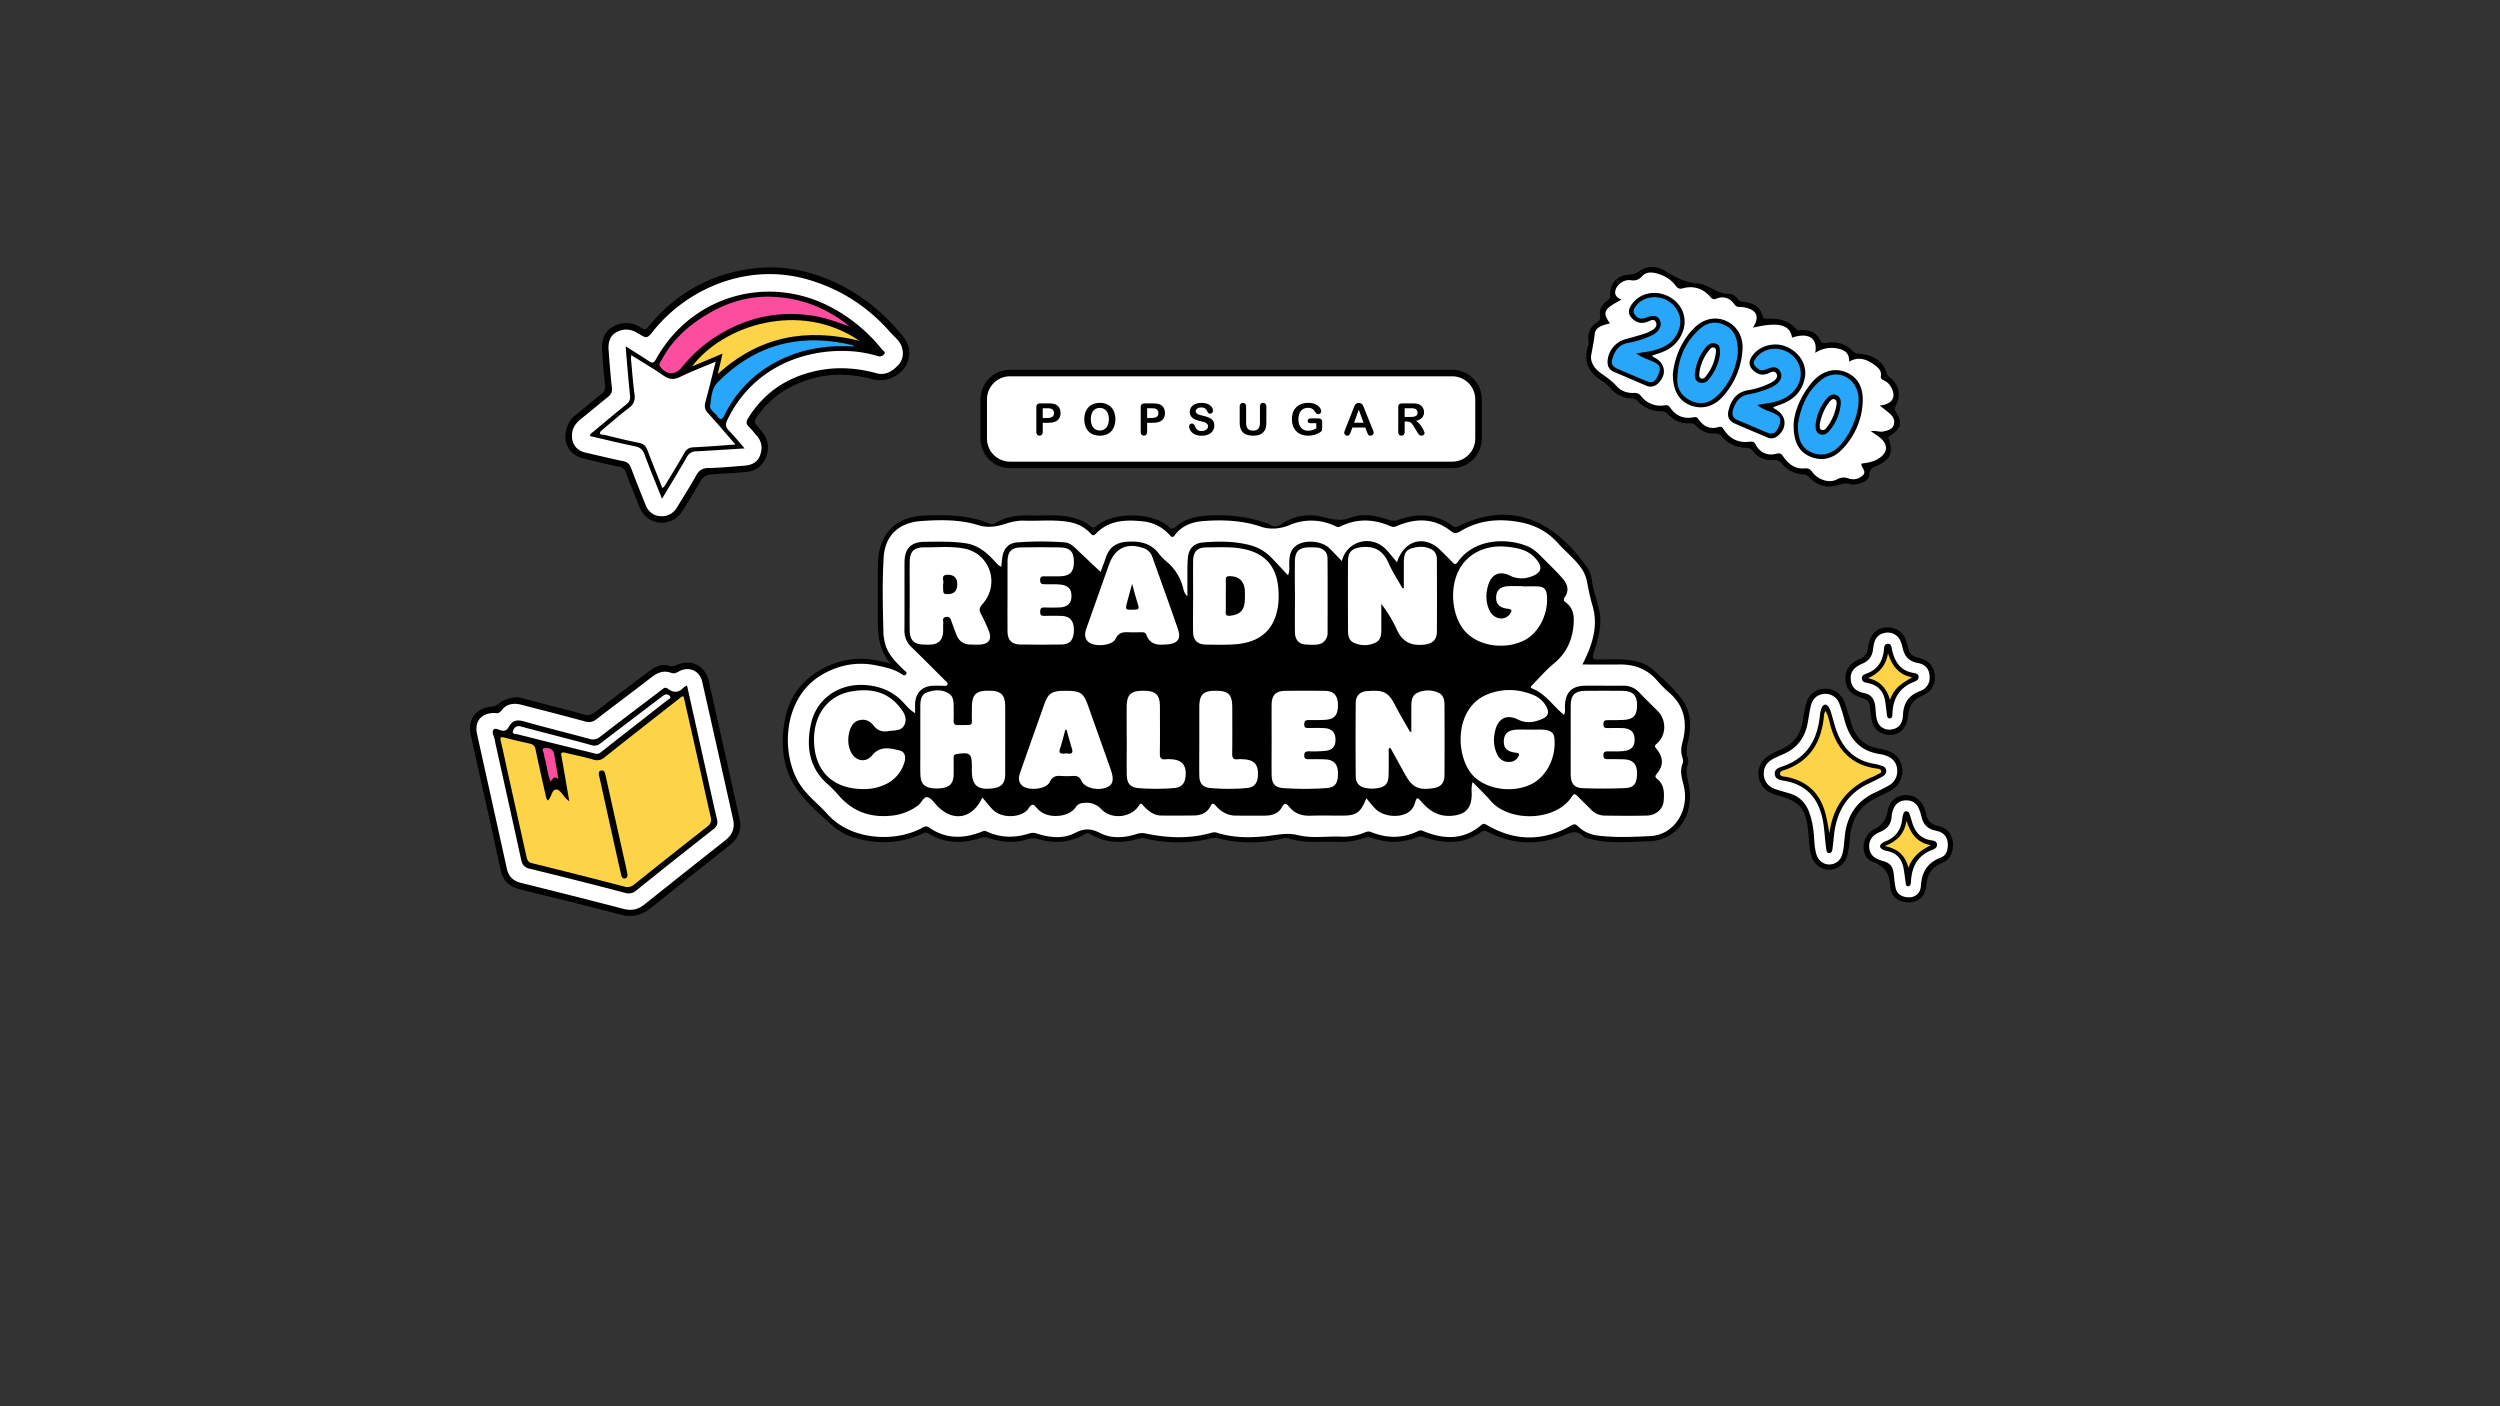 <svg id="Layer_1" data-name="Layer 1" xmlns="http://www.w3.org/2000/svg" viewBox="0 0 1920 1080"><rect x="0" y="0" width="1920" height="1080" fill="#333333" stroke="none"/><defs><style>.cls-1{fill:#fff;}.cls-2{fill:#fd4d9e;}.cls-3{fill:#fdd448;}.cls-4{fill:#28a6fa;}</style></defs><title>Artboard 1</title><path d="M1296.3,586.8a7.82,7.82,0,0,0-.18-4.84c-1.37-4.27-.68-8.26.32-12.53,2.84-12,2.29-23.74-5.75-33.8-6.17-7.73-13.55-14.4-20.84-21.09a29.22,29.22,0,0,0-13.09-6.54c-9.64-2.41-19.37-1.48-29.06-1.49-4.34,0-5.16-.54-3.74-5.09,3.23-10.34,6.64-20.89,4.37-32-1.7-8.29-4.92-16.22-5.94-24.71a19.56,19.56,0,0,0-3.43-8.67c-7.74-11.24-17-21.47-28.06-29-22-15-45.64-14.94-69.43-3.61-2.08,1-3.57,2.19-6.09.33-13-9.6-27.2-9.64-41.79-4.44a9.27,9.27,0,0,1-6.58.08c-9.83-3.27-19.91-5.6-30-1.71-7.26,2.8-13.9,1.18-20.88-.61a39.19,39.19,0,0,0-31.72,5.24c-3.42,2.18-5.87,2.82-9.13.55a13.53,13.53,0,0,0-3.22-1.24c-14-5-28.55-6.46-43.33-5.74-9.36.46-18.38,2.18-25.7,8.63-1.93,1.7-3.34,2.18-5.36.19-11.6-11.46-43.24-11.89-55.52-.7-1.81,1.65-3.23,1.43-5-.13-3.94-3.41-8.68-5-13.73-6.38-10.77-2.86-21.67-1.21-32.5-1.6-9.5-.34-18.74.87-27,6.16a3.27,3.27,0,0,1-3.27.31c-15.94-6.66-32.74-7.13-49.61-6.46-12.88.51-24.41,4.18-31.48,16.16-4.15,7-5.25,14.87-5.34,22.83-.14,13.36,0,26.72-.06,40.09-.08,12,.58,23.77,9.61,34.5-4-.91-6.53-1.54-9.1-2.08-17.71-3.67-34.07-.25-49,9.84-14.31,9.7-21.59,23.93-23.72,40.59-2.21,17.24-.12,34,10.39,48.62,7.36,10.23,16.87,18.52,26.13,26.93a44.65,44.65,0,0,0,17.07,9.75c18.22,5.51,36.06,5,53.45-3.15,1.25-.59,2.28-.93,3.65-.08,12.82,8,26.4,8.24,40.35,3.62a9.18,9.18,0,0,1,6.14,0c9.91,3.25,20,4.39,30.06.89a13.78,13.78,0,0,1,8.68.12c12.46,3.6,24.42,2.49,35.71-4.14a2.64,2.64,0,0,1,3.14-.13c11.9,7.26,24.54,7.72,37.59,3.86a10,10,0,0,1,5.31-.12,108.74,108.74,0,0,0,49.88,0,12.1,12.1,0,0,1,5.83-.17,104.07,104.07,0,0,0,49.86.11,7.5,7.5,0,0,1,3.87-.27c12.69,4.38,25.82,2.36,38.77,2.9a55.83,55.83,0,0,0,19.93-3,9.57,9.57,0,0,1,6.63.07c11.51,4.18,23,3.65,34.28-.79a6.19,6.19,0,0,1,4.67,0c15.51,5.17,30.67,6,44.72-4.24,1.71-1.25,2.89-.61,4.45.2,19.33,10.06,39.28,10.62,59.18,2.41,5.58-2.31,9.62-3.57,14.24,1.05,1.26,1.26,3.58,1.57,5.48,2.07,14.94,3.9,30.17,2.11,45.27,1.71a32.19,32.19,0,0,0,15.51-4.53c13.58-8.1,17.61-23.86,14.87-38.41C1296,597.73,1294.07,592.46,1296.3,586.8Z"/><path class="cls-1" d="M1280.83,637.75a26.27,26.27,0,0,1-13.52,4.36c-13.31.65-26.66,1.28-40-.37a26.64,26.64,0,0,1-15.8-7.45c-1.63-1.6-2.79-1.43-4.67-.36q-32.62,18.63-65.08-.42c-1.67-1-2.55-1.22-4.19.18-13.7,11.68-28.8,11-44.4,4.61a4.28,4.28,0,0,0-4-.08c-11.8,5.79-23.81,5.74-35.88.91a5.61,5.61,0,0,0-4.64,0,43.5,43.5,0,0,1-18.32,3.42c-11.18-.52-22.53,1.54-33.51-1.17-6.45-1.6-12.3-.85-18.68.06-14.36,2-28.88,2.64-43.07-1.75a6.61,6.61,0,0,0-4.19-.24c-16.66,4.85-33.49,4.27-50.29.81a13,13,0,0,0-7.17.1c-9.55,3.18-19.68,3.94-28.48-.57-7.26-3.72-12.26-3.71-19.52,0-9,4.65-19.27,3.55-29,.41a8.66,8.66,0,0,0-5.71-.18c-11.23,3.63-22.36,3.58-33.19-1.56-1.43-.67-2.37-.16-3.65.34-13.8,5.41-27.29,5.71-40-3.07-1.92-1.34-3.23-1.31-5.27-.17-20.79,11.62-55,10-73.06-10.25-7.11-8-15.95-14.39-21.67-23.63-14.47-23.38-12.79-66.36,18-83.86,12.69-7.2,26.52-9.81,41-6.82,6.77,1.39,13.59,2.75,19.54,6.64,1,.68,2.36,1.75,3.46.19s-.66-2.31-1.46-3.08c-7.06-6.78-14-13.58-15.38-24-.14-1.14-.49-2.27-.52-3.41-.49-19.79-1.07-39.61.17-59.35,1-16.65,11.56-26.7,29.09-27.85,14.77-1,29.68-1.25,44.14,3.35,5.85,1.86,13,1.12,18.92-.8,5-1.62,10.13-3,15.5-2.83,11,.39,22.09-.85,33.09.77,7.06,1,13.29,3.76,18.2,9.1,1.23,1.35,2.15,2.09,3.9.26,9.93-10.4,22.65-11,35.75-9.62a31.44,31.44,0,0,1,21.13,10.63c1.22,1.39,2.27,2.21,3.81.08,5.47-7.61,13.72-10.32,22.38-10.94,14.85-1.07,29.68-.48,44,4.41,6.88,2.35,14.88,1.58,21.53-1.2a42.53,42.53,0,0,1,34.57.33c1.56.67,2.7,1.66,4.88.58,12.63-6.24,25.49-5.65,38.22-.21a5.11,5.11,0,0,0,4.82,0c14.41-6.16,28.51-6.47,41.46,3.67,2.78,2.18,4.5,2.11,7.54.27,14.22-8.62,29.65-9.95,45.77-6.93,11.61,2.17,21.34,7.33,29.22,16.19,5.69,6.4,12.58,11.68,17.55,18.75a26,26,0,0,1,4.45,9.81c1.32,6.46,2.51,12.89,4.43,19.31,4.69,15.72-.19,30.48-7.74,45.21,9.57,0,18.78.13,28,0,11.69-.22,21.66,3.27,29.43,12.39a92.45,92.45,0,0,0,9.44,9.44c11.86,10.39,13.84,23.42,10,37.81-1,3.81-1.43,7.3-.29,11,.53,1.73,1.12,3.64.41,5.36-2.46,6-.45,11.57.87,17.3C1296.32,617.2,1291.34,630.63,1280.83,637.75Z"/><path d="M1272.36,571.17c7.4-6.32,7.72-18,.85-25-4.75-4.81-9.65-9.48-14.3-14.38a16,16,0,0,0-12.35-5.17c-9.74.07-19.47-.07-29.2,0-10.1.1-15.06,5.09-15.5,15.23-.1,2.3.56,4.76-.77,7.17-8.42-6.87-14.15-16.35-24.49-20.3-1.8-.69-.53-1.91.23-2.68,5.44-5.52,10.51-11.5,16.47-16.39,9.91-8.11,14.47-18.39,15.27-30.88.41-6.29-.43-11.79-5.77-15.9-1.22-.93-2.65-2-1.17-4.09,3.91-5.41,2.08-10.44-1.78-14.8-4.36-4.93-9.12-9.53-13.78-14.19-3.83-3.84-7.49-7.9-12.66-10.13-15.29-6.59-40.87-6.48-53.76,11.83-1.47,2.09-2.48,2.12-4.14.35-3-3.11-6-6.09-9.07-9.12-11.94-12-27.78-8.47-33.56,9.07-3.67-4.21-6.44-8.18-10-11.31a19.76,19.76,0,0,0-32.32,10.41c-3.71-3.81-6.72-7.05-9.9-10.12-5-4.8-15.86-6.26-22.8-3.09s-7.74,9.21-7.75,15.77c0,2.37.52,4.84-.89,8.41-4.45-4.75-8.34-8.94-12.28-13.08a36,36,0,0,0-17.71-10.31c-11.68-2.9-23.56-2.87-35.4-1.85-7,.59-11,4.86-11.56,12-.52,6.4-.29,12.86-.36,19.29,0,3.05,0,6.1,0,10.05-2.41-2.31-2.77-4.5-3.29-6.42a38.42,38.42,0,0,0-12.6-20.2,36.27,36.27,0,0,1-5.92-6c-6.29-8.4-14.87-9.93-24.65-9.27-8.28.55-13.55,4.32-16.16,12.12-1.32,3.95-2.87,7.82-4.06,11.05-6.56-6.2-12.93-12.16-19.23-18.2-2.44-2.34-5.09-4.3-8.56-4.52a241,241,0,0,0-36.55.08c-6.35.57-10,4.66-11,10.94-.42,2.49-.6,5-.92,7.76-2.7-1.18-4-3.14-5.55-4.79-6-6.58-12.67-11.94-21.91-13.3-10.35-1.53-20.74-1.19-31.12-1.12-10.77.08-15.68,5.11-15.72,15.88-.07,17.32.06,34.64-.06,52a17.1,17.1,0,0,0,5.55,13.18c8.78,8.47,17.35,17.16,26,25.79.78.77,2,1.47,1.47,2.84s-2,.89-3,.9c-2.8,0-5.61-.17-8.41,0-8,.38-13.07,5.53-13.41,13.59-.09,2.21,0,4.43,0,7.48-4.2-2.57-6.56-5.55-9.06-8.26-7.94-8.61-17.79-12.59-29.34-13.39-20-1.37-37.39,10.39-41.6,29.87-3.68,17-1.65,33.23,12.37,45.87a93.74,93.74,0,0,1,8.72,8.77c10.57,12.42,23.95,17.4,40.07,15.89a40.48,40.48,0,0,0,21-7.86c2.72-2,4.39-7,7.35-6.38s5.35,4.55,7.91,7.12c11.91,11.93,26.59,9.55,34.19-6.87,3.15,3.61,5.68,7.12,8.81,10,7,6.34,22.08,5.53,26.79-1.8,2.7-4.21,4.05-2.72,6.21-.19a23.13,23.13,0,0,0,2.13,2.07c7.12,6.32,22.42,5.15,27.67-2.47,1.86-2.71,3.8-3.35,6.83-3.53a15.26,15.26,0,0,1,13.07,5c7.78,8.09,22.92,6.39,28.7-2.86,1.75-2.8,2.6-.89,3.57.16,3.79,4.12,8,7.45,13.93,7.46,8.41,0,16.83.09,25.24-.08,5.25-.12,9.75-2.12,12.21-7,1.35-2.69,2.33-2.56,4.12-.49,4.06,4.68,9.09,7.59,15.46,7.62,7.59,0,15.18.11,22.77,0,5.2-.08,10-1.68,12.59-6.47,2-3.78,3.47-2.85,5.5-.38,4.17,5.1,9.57,7.11,16.14,6.91,8.24-.25,16.49-.06,24.74-.07,10.8,0,14-2.14,18.46-13.33,2.63,3.07,4.69,5.83,7.11,8.24,5.73,5.7,17.39,7,24.4,3a12.07,12.07,0,0,0,5.67-7.19c1.56-5,1.8-5.18,5.46-1,6,6.76,12.66,11,22.27,10.46,10.8-.64,15.85-5.36,16-16.37,0-2.82-.47-5.73.71-9.59,5,5.19,9.61,9.47,13.64,14.23,14.27,16.84,50.42,16.13,62.58-3.13,1.66-2.62,2.83-1.83,4.48-.13,3.33,3.43,6.83,6.69,10.16,10.13a14.65,14.65,0,0,0,10.58,4.67c10.72.14,21.45.24,32.16,0,7.2-.19,12.56-4.92,13.11-11.15s.56-12.63-5.13-17.16c-1.66-1.32-1.42-2.39,0-4,5.19-6.24,5-12.39-.43-19C1270.61,573.32,1270.66,572.63,1272.36,571.17Z"/><path class="cls-1" d="M653.48,577.45c3.36,7,11.23,8.75,16.13,2.83,6.31-7.65,13.72-5.73,21.23-3.93,4.07,1,5.27,4.76,3.54,9.81a27,27,0,0,1-16.16,17A37.11,37.11,0,0,1,663,606c-21.9,0-35.59-12.13-37.58-32.68-2.12-21.91,8.88-38.83,28.29-42.28,13.78-2.46,26.78-.41,36.46,11.08,3.39,4,6.95,8.64,4.57,14.28-2.27,5.36-8,4.31-12.55,5.1s-8.31-.43-11.31-4.31c-2.67-3.47-6.42-5.17-10.91-4.08s-6.58,4.71-7.64,8.88C651,567.24,651.08,572.48,653.48,577.45Z"/><path class="cls-1" d="M726.61,473.79c-3.44.51-2,3.22-2.19,5.07-.24,2.45.08,5-.2,7.41-.64,5.65-3.77,8.47-9.46,8.78-1.64.09-3.29.05-4.94,0-7.82-.08-11.07-3.24-11.17-11.17-.11-8.73,0-17.47,0-26.21,0-8.58-.07-17.15,0-25.72s3.13-11.66,11.72-11.6c10,.07,20.15-1,30.09.94,19.95,3.85,27.74,27.43,14,42.76-2.49,2.78-2.61,4.64-1,7.63a117.55,117.55,0,0,1,6,13c2.45,6.3,0,9.93-6.72,10.34-2.47.15-4.95.06-7.42,0-5-.07-8.53-2.37-10.49-6.89-1.44-3.32-2.54-6.78-3.84-10.16C730.23,475.93,729.92,473.29,726.61,473.79Z"/><path class="cls-1" d="M772,594.57c-.07,7.15-2.9,10.16-10,10.95-11.44,1.26-15.58-2.39-15.62-13.8v-3c0-10.17-1.29-11.14-11.62-9.61-2.46.36-2.36,1.76-2.36,3.43,0,4.13.07,8.25,0,12.37-.16,6.6-2.91,9.66-9.39,10.44a29.28,29.28,0,0,1-5.92.11c-7.23-.65-10-3.47-10.22-10.69-.18-5.11-.06-10.22-.06-15.34,0-12.2,0-24.4,0-36.6,0-4.58.34-9.43,5.4-11.18,5.52-1.92,11.39-2.33,16.66,1.08,2.88,1.86,3.44,5.11,3.51,8.32.08,4.12.14,8.25,0,12.37-.09,2.55.82,3.49,3.41,3.44,13.09-.24,10.27,1.5,10.61-9.67,0-1.32,0-2.64,0-4,.13-9.92,3.18-12.85,13.24-12.73,9.36.1,12.34,3.12,12.37,12.58,0,8.41,0,16.82,0,25.23C772,577.09,772,585.83,772,594.57Z"/><path class="cls-1" d="M773.78,485.37c-.14-9.23,0-18.46,0-27.68h0c0-8.9-.06-17.8,0-26.7.06-7.22,3-10.47,10.06-10.59,10.05-.17,20.1-.2,30.15,0,7.92.13,10.84,3.41,10.78,11.42-.06,7.54-3.23,10.68-10.94,10.79-3.62.05-7.25,0-10.87,0-2.16,0-4.22-.39-4.15,3.08s2.35,2.92,4.37,3c3.63.1,7.27-.11,10.87.2,6.23.54,8.93,3.44,8.86,9s-3.08,8.39-9.22,8.65c-3.95.16-7.91.14-11.86,0-2.49-.06-2.94,1.16-3,3.34-.07,2.4.79,3.18,3.12,3.12,4.45-.12,8.9-.15,13.35,0,6.43.25,9.4,3.71,9.45,10.68,0,7.5-2.79,11.18-9.33,11.3-10.71.19-21.42.16-32.13,0C777.16,494.94,773.87,491.53,773.78,485.37Z"/><path class="cls-1" d="M850.56,604.44c-6.58,3.18-17.41,1-19.91-4.59-1.53-3.44-3.53-4.12-6.76-3.91a66.09,66.09,0,0,1-8.9,0c-4-.3-6.77.35-8.84,4.72-2.7,5.69-16.92,6.94-21.4,2.42-3-3-2.4-6.61-1.14-10.18q7.65-21.69,15.33-43.36c.77-2.17,1.55-4.34,2.3-6.52,3.81-11,5.87-12.47,17.58-12.47,11.14,0,13.34,1.57,17,11.93,5.71,16.15,11.5,32.29,17.19,48.45C855.66,598.46,854.89,602.35,850.56,604.44Z"/><path class="cls-1" d="M856.68,490.73c-2.6,5.45-16.79,6.32-21.07,2-3.19-3.19-2.38-6.94-1.07-10.64q8-22.59,16-45.18c.38-1.09.8-2.16,1.19-3.25,4.51-12.77,13.79-17.15,26.67-12.62a10.55,10.55,0,0,1,6.65,6.83c6.57,18.47,13.29,36.89,19.64,55.43,2.78,8.12-.82,11.75-11.47,11.74-5.56.46-10.56-1.12-12.83-7.55-.62-1.75-2.1-1.89-3.64-1.9-3.13,0-6.27.1-9.4,0C862.87,485.4,859.21,485.42,856.68,490.73Z"/><path class="cls-1" d="M910.53,596.2c-.51,5.47-3.13,8.54-8.62,9a170.65,170.65,0,0,1-27.13.1c-6.66-.45-9.27-3.46-9.41-10.29-.18-9.06,0-18.12,0-27.18h-.06c0-8.4-.09-16.8,0-25.2.12-9.42,3.27-12.22,13.27-12.12,9.12.09,12.22,3.12,12.25,12.15,0,12,.12,24-.07,36.07-.06,3.51,1.1,4.8,4.51,4.38a23.67,23.67,0,0,1,4,0C907.74,583.45,911.34,587.6,910.53,596.2Z"/><path class="cls-1" d="M994.48,431.11c.09-7.5,3.08-10.5,10.45-10.73a50.93,50.93,0,0,1,6.42.13c4.89.45,8.14,3.36,8.18,8.24.18,19.27.09,38.54.05,57.82a8.4,8.4,0,0,1-.77,3.33c-2.75,5.82-7.86,5.65-16.69,5-4.64-.36-7.48-3.83-7.58-8.9-.18-9.55,0-19.11,0-28.66h0C994.45,448.57,994.37,439.84,994.48,431.11Z"/><path class="cls-1" d="M966.06,596c-.34,5.53-2.85,8.68-8.38,9.2a157.1,157.1,0,0,1-28.11,0c-5.87-.51-8.41-3.54-8.5-9.51-.14-9.22,0-18.45,0-27.67h0q0-12.36,0-24.72c0-9.88,2.84-12.79,12.5-12.79,10,0,12.81,2.83,12.82,13,0,11.69.12,23.39-.07,35.09-.05,3.36.79,5,4.36,4.49a23.49,23.49,0,0,1,3.46,0C963.22,583.31,966.62,587,966.06,596Z"/><path class="cls-1" d="M947.12,494.92c-7.06.38-14.16.25-21.24.11-6.15-.12-9.47-3.41-9.58-9.56-.16-9.39,0-18.78,0-28.17,0-8.73-.09-17.46,0-26.19.08-7.47,3.11-10.68,10.44-10.72,9,0,18.11-.63,27.11,1,17.48,3.16,26.78,13.43,27.95,31.28a61.19,61.19,0,0,1-.23,12.33C978.89,484,967.58,493.82,947.12,494.92Z"/><path class="cls-1" d="M1018.67,605.26a236.19,236.19,0,0,1-33.12,0c-6.45-.44-8.87-3.51-8.94-10.13-.1-9.07,0-18.15,0-27.22,0-8.91-.07-17.82,0-26.72.09-7.39,3.21-10.54,10.62-10.62q15.09-.18,30.18,0c6.93.11,10,3.51,10.13,10.63.14,7.74-2.59,11.17-9.57,11.6-4.28.26-8.57.26-12.86.21-2.52,0-3.47.86-3.44,3.47,0,2.86,1.8,2.62,3.65,2.62,4,0,7.93-.13,11.87.11,5.5.34,8.3,3.25,8.45,8.35.17,5.47-2,8.4-7.57,9.08a99.88,99.88,0,0,1-12.84.38c-2.4,0-3.62.58-3.58,3.31s1.69,2.73,3.6,2.74c4.29,0,8.59-.12,12.86.15,6.35.39,9.31,3.77,9.44,10.31C1027.71,601.41,1025.49,604.77,1018.67,605.26Z"/><path class="cls-1" d="M1035.28,484.73c-.06-18-.14-36,0-54,.06-7.07,3.49-9.83,10.43-10.52,9.79-1,16.35,2.51,20.45,11.71,3.06,6.89,7.24,13.28,10.93,19.9l1.06-.21c0-6.37,0-12.74,0-19.1,0-4.56.23-9.47,5.38-11.18,5.35-1.77,11-2.15,16.25.83,2.82,1.62,3.73,4.6,3.75,7.66.06,18.48.14,37,0,55.44-.06,6.4-3.63,9.17-10,9.85-10,1.06-16.72-2.36-20.86-11.82a103.57,103.57,0,0,0-11.82-19.52c0,6.18,0,12.35,0,18.53,0,4.34.09,9.11-4.48,11.26a19.39,19.39,0,0,1-16.73,0C1036.15,492,1035.29,488.32,1035.28,484.73Z"/><path class="cls-1" d="M1109.34,595.55c-.06,6.13-3,9-9,9.83-11,1.61-15.66-.68-21.07-10.35-3.71-6.61-7.35-13.26-11-19.89a6.4,6.4,0,0,0-.68-.83c-1.75.64-1,2.19-1,3.29-.12,6.27.08,12.55-.22,18.8-.27,5.56-2.72,7.92-8.16,8.86a25.6,25.6,0,0,1-8.86,0c-5.22-.91-8.1-3.65-8.15-8.92q-.24-28.22,0-56.41c0-5.46,3.13-8.76,8.53-9.15,12-.85,16.15,0,21.5,10.42,3.53,6.89,7.52,13.55,11.33,20.29.12.23.48.32,1.35.85,0-6.54-.05-12.71,0-18.87,0-4.5,0-9.38,4.91-11.51a19.06,19.06,0,0,1,16.28.26c3.33,1.62,4.23,5.06,4.25,8.42C1109.46,558.93,1109.51,577.24,1109.34,595.55Z"/><path class="cls-1" d="M1119.86,439c6.31-13.37,20.56-20.74,37-19.13,8.32.81,16.38,2.26,22.37,8.92,6.19,6.87,4.75,11.5-4.1,14.29a20.13,20.13,0,0,1-15.73-1.13c-7.8-3.78-14-.87-16.47,7.46-2,6.68-2,13.41,1.19,19.76,3.33,6.58,11.55,7.82,15.44,2.47,1.49-2,2.25-3.68-1.57-4.11-6.61-.76-9.3-3.82-8.93-9.38.35-5.16,3.59-7.83,9.92-8,3.46-.11,6.92,0,10.39,0v.21c4.12,0,8.25-.2,12.35.06,3.19.21,5.56,1.74,6.09,5.36,2.08,14.36-5.54,30.27-17.4,36.11-14.51,7.14-33.83,4.52-44.26-6S1112.77,454.06,1119.86,439Z"/><path class="cls-1" d="M1176.08,602.22c-13.77,6.86-32.74,4.33-43.25-5.06-15.45-13.82-17-53.84,10.15-64.16,11.7-4.45,23.62-3.93,35.19,1a19.33,19.33,0,0,1,9.58,9c2.13,4,1.24,7.11-2.89,8.94-6.18,2.74-12.33,4-19,.68-8.88-4.37-15.4-.86-17.64,8.82-1.46,6.31-1.17,12.47,1.82,18.31a9.27,9.27,0,0,0,8.73,5.42,7.72,7.72,0,0,0,7.07-3.73c1.3-2.07,1.24-3-1.66-3.35-7.06-.85-9.62-3.75-9.21-9.65.37-5.25,3.78-7.93,10.45-8.1,3.14-.08,6.27,0,10.61,0,3.23.22,7.7-.47,12.12.51,3.22.71,5.25,2.36,5.61,5.91C1195.26,581.57,1188,596.29,1176.08,602.22Z"/><path class="cls-1" d="M1248.12,605.27c-10.86.47-21.76.46-32.62.05-6.63-.25-9.14-3.56-9.2-10.4-.08-8.91,0-17.81,0-26.72h0c0-8.9-.06-17.81,0-26.72.06-7.56,3.27-10.82,10.89-10.91q14.6-.17,29.19,0c7.47.09,10.72,3.31,10.88,10.41.19,8.23-2.58,11.52-10.28,11.92-4.12.21-8.25.19-12.37.16-2.27,0-3.18.81-3.2,3.19,0,2.62,1.29,3,3.38,2.91,3.8-.07,7.59-.12,11.38,0,6,.24,9,3,9.2,8.13.28,6-2.28,9-8.75,9.57-3.93.35-7.91.23-11.87.19-2.16,0-3.33.51-3.35,3s1.13,3,3.31,3c4.28,0,8.58-.12,12.86.12,6.48.35,9.52,3.63,9.69,10.06C1257.43,601.34,1255.12,605,1248.12,605.27Z"/><path d="M944.63,442.5c-2.27-.05-3.31.47-3.22,2.94.15,4.1,0,8.22,0,12.32s.12,8.22-.05,12.32c-.1,2.57,1,3,3.26,2.78,7.52-.65,11-4.05,11.38-11.54A66.76,66.76,0,0,0,956,453C955.43,446.21,951.38,442.66,944.63,442.5Z"/><path d="M735.18,448.69c0-4.87-2.45-7.27-7.23-7.27-6.51,0-2.34,5.12-3.67,7.19,0,7.61,0,7.61,3.44,7.66C732.75,456.34,735.19,453.85,735.18,448.69Z"/><path d="M871.41,468.22c2.41-.09,3.71-.32,2.73-3.32-1.63-5-2.87-10-4.69-16.53-1.43,5.26-2.49,9.2-3.57,13.14C864,468.56,863.94,468.49,871.41,468.22Z"/><path d="M819.1,560.46l-.94,0c-1.29,4.69-2.37,9.46-3.94,14.05-1.17,3.38-.38,4.61,3.14,4.23a13.23,13.23,0,0,1,2.95,0c2.92.35,3.84-.72,3-3.61C821.78,570.25,820.48,565.35,819.1,560.46Z"/><rect class="cls-1" x="755.5" y="286.46" width="380" height="70.57" rx="20.18"/><path d="M1115.32,359.54H775.68A22.71,22.71,0,0,1,753,336.85v-30.2A22.71,22.71,0,0,1,775.68,284h339.64A22.71,22.71,0,0,1,1138,306.65v30.2A22.71,22.71,0,0,1,1115.32,359.54ZM775.68,289A17.71,17.71,0,0,0,758,306.65v30.2a17.71,17.71,0,0,0,17.68,17.69h339.64A17.71,17.71,0,0,0,1133,336.85v-30.2A17.71,17.71,0,0,0,1115.32,289Z"/><path d="M805.35,324.69h-4.52v6.89a3.2,3.2,0,0,1-.7,2.24,2.27,2.27,0,0,1-1.76.76,2.3,2.3,0,0,1-1.79-.75,3.22,3.22,0,0,1-.68-2.22V312.85a3,3,0,0,1,.75-2.32,3.37,3.37,0,0,1,2.37-.7h6.33a16.84,16.84,0,0,1,4.31.43,6.43,6.43,0,0,1,2.58,1.38A6.21,6.21,0,0,1,813.9,314a8.41,8.41,0,0,1,.56,3.14,6.91,6.91,0,0,1-2.29,5.63Q809.88,324.69,805.35,324.69Zm-1.2-11.16h-3.32V321h3.32a10,10,0,0,0,2.91-.36,3.48,3.48,0,0,0,1.79-1.2,3.55,3.55,0,0,0,.61-2.17,3.7,3.7,0,0,0-.94-2.63C807.81,313.89,806.35,313.53,804.15,313.53Z"/><path d="M844.59,309.42a13,13,0,0,1,6.49,1.53,10,10,0,0,1,4.11,4.37,14.88,14.88,0,0,1,1.4,6.65,16.25,16.25,0,0,1-.77,5.13,10.93,10.93,0,0,1-2.29,4,10,10,0,0,1-3.75,2.59,14.85,14.85,0,0,1-10.21,0,10.14,10.14,0,0,1-3.77-2.6,11.21,11.21,0,0,1-2.28-4,16.42,16.42,0,0,1-.77-5.1,15.88,15.88,0,0,1,.8-5.14,11.14,11.14,0,0,1,2.34-4,10,10,0,0,1,3.71-2.51A13.49,13.49,0,0,1,844.59,309.42Zm7,12.51a11.52,11.52,0,0,0-.86-4.63,6.49,6.49,0,0,0-2.47-3,7.09,7.09,0,0,0-6.41-.45,6,6,0,0,0-2.15,1.62,7.65,7.65,0,0,0-1.43,2.71,12.23,12.23,0,0,0-.52,3.71,12.57,12.57,0,0,0,.52,3.76,7.76,7.76,0,0,0,1.48,2.78,6.22,6.22,0,0,0,2.19,1.65,6.89,6.89,0,0,0,6.19-.4,6.46,6.46,0,0,0,2.52-2.92A11.25,11.25,0,0,0,851.59,321.93Z"/><path d="M885.55,324.69H881v6.89a3.25,3.25,0,0,1-.7,2.24,2.46,2.46,0,0,1-3.55,0,3.17,3.17,0,0,1-.68-2.22V312.85a3,3,0,0,1,.74-2.32,3.39,3.39,0,0,1,2.38-.7h6.32a17,17,0,0,1,4.32.43,6.57,6.57,0,0,1,2.58,1.38A6.19,6.19,0,0,1,894.1,314a8.21,8.21,0,0,1,.57,3.14,6.94,6.94,0,0,1-2.29,5.63Q890.09,324.69,885.55,324.69Zm-1.19-11.16H881V321h3.32a10,10,0,0,0,2.91-.36,3.41,3.41,0,0,0,1.78-1.2,3.56,3.56,0,0,0,.62-2.17,3.71,3.71,0,0,0-.95-2.63C888,313.89,886.56,313.53,884.36,313.53Z"/><path d="M932.58,326.86a7.12,7.12,0,0,1-1.14,4,7.58,7.58,0,0,1-3.33,2.76,12.52,12.52,0,0,1-5.19,1,11.67,11.67,0,0,1-5.95-1.36,7.93,7.93,0,0,1-2.7-2.61,5.94,5.94,0,0,1-1-3.18,2.15,2.15,0,0,1,2.2-2.18,1.89,1.89,0,0,1,1.32.5,4,4,0,0,1,.93,1.48,10,10,0,0,0,1,1.94,4.13,4.13,0,0,0,1.52,1.29,5.57,5.57,0,0,0,2.57.5,5.8,5.8,0,0,0,3.56-1,3.05,3.05,0,0,0,1.37-2.54,2.66,2.66,0,0,0-.74-2,4.67,4.67,0,0,0-1.91-1.16q-1.17-.39-3.12-.84a22.93,22.93,0,0,1-4.4-1.44,7.11,7.11,0,0,1-2.8-2.24,5.84,5.84,0,0,1-1-3.53,6.06,6.06,0,0,1,1.1-3.57,6.88,6.88,0,0,1,3.17-2.4,13.15,13.15,0,0,1,4.88-.83,12.19,12.19,0,0,1,3.88.55,8.35,8.35,0,0,1,2.71,1.48,6.29,6.29,0,0,1,1.58,1.93,4.51,4.51,0,0,1,.49,2,2.29,2.29,0,0,1-.62,1.58,2,2,0,0,1-1.55.71,1.82,1.82,0,0,1-1.29-.42,6,6,0,0,1-.95-1.39,6.3,6.3,0,0,0-1.6-2.15,4.67,4.67,0,0,0-3-.77,5.15,5.15,0,0,0-3.08.84,2.44,2.44,0,0,0-1.17,2,2,2,0,0,0,.4,1.27,3.44,3.44,0,0,0,1.09.91,8.52,8.52,0,0,0,1.41.6c.48.14,1.26.35,2.36.63a36.9,36.9,0,0,1,3.73,1.06,11.76,11.76,0,0,1,2.84,1.41,5.84,5.84,0,0,1,1.82,2.1A6.71,6.71,0,0,1,932.58,326.86Z"/><path d="M952.09,324.11V312.4a3.26,3.26,0,0,1,.68-2.24,2.27,2.27,0,0,1,1.76-.74,2.34,2.34,0,0,1,1.82.74,3.26,3.26,0,0,1,.67,2.24v12a11.09,11.09,0,0,0,.46,3.42,3.93,3.93,0,0,0,1.62,2.12,6,6,0,0,0,3.25.76c1.93,0,3.29-.52,4.09-1.54a7.58,7.58,0,0,0,1.19-4.66V312.4a3.27,3.27,0,0,1,.67-2.25,2.26,2.26,0,0,1,1.77-.73,2.37,2.37,0,0,1,1.81.73,3.27,3.27,0,0,1,.68,2.25v11.71a17.34,17.34,0,0,1-.55,4.76,7.36,7.36,0,0,1-2.1,3.36,8.26,8.26,0,0,1-3.09,1.79,13.42,13.42,0,0,1-4.12.56,17.13,17.13,0,0,1-4.83-.6,7.74,7.74,0,0,1-3.3-1.88,7.57,7.57,0,0,1-1.88-3.25A16.46,16.46,0,0,1,952.09,324.11Z"/><path d="M1015.42,324.27v4.67a5,5,0,0,1-.18,1.49,2.39,2.39,0,0,1-.67,1,6.14,6.14,0,0,1-1.26.86,19.62,19.62,0,0,1-4.25,1.75,17.34,17.34,0,0,1-4.45.54,14.38,14.38,0,0,1-5.11-.86,10.57,10.57,0,0,1-3.93-2.51,10.92,10.92,0,0,1-2.5-4,14.9,14.9,0,0,1-.87-5.23,15.45,15.45,0,0,1,.84-5.2,10.85,10.85,0,0,1,2.49-4,11,11,0,0,1,4-2.51,15.43,15.43,0,0,1,5.35-.87,13.18,13.18,0,0,1,4.35.65,9.65,9.65,0,0,1,3.07,1.65,7.44,7.44,0,0,1,1.78,2.11,4.27,4.27,0,0,1,.6,2,2.08,2.08,0,0,1-.69,1.58,2.31,2.31,0,0,1-1.66.66,2.2,2.2,0,0,1-1-.25,2.4,2.4,0,0,1-.82-.7,20.51,20.51,0,0,0-1.54-2.16,5.06,5.06,0,0,0-1.7-1.22,6.4,6.4,0,0,0-2.73-.5,7.46,7.46,0,0,0-3.06.59,6.25,6.25,0,0,0-2.3,1.71,7.64,7.64,0,0,0-1.46,2.74,12.07,12.07,0,0,0-.51,3.61,9.89,9.89,0,0,0,2,6.59,6.82,6.82,0,0,0,5.49,2.31,11.12,11.12,0,0,0,3.21-.45,16.69,16.69,0,0,0,3-1.28v-4h-3.82a4.12,4.12,0,0,1-2.08-.42,1.47,1.47,0,0,1-.71-1.41,1.73,1.73,0,0,1,.59-1.34,2.27,2.27,0,0,1,1.6-.53h5.6a7.27,7.27,0,0,1,1.74.18,2,2,0,0,1,1.15.81A3.26,3.26,0,0,1,1015.42,324.27Z"/><path d="M1049.7,331.41l-1.16-3.05h-9.9l-1.16,3.12a11,11,0,0,1-1.16,2.46,1.84,1.84,0,0,1-1.58.64,2.27,2.27,0,0,1-1.64-.68,2.06,2.06,0,0,1-.72-1.54,3.47,3.47,0,0,1,.17-1c.11-.35.29-.85.55-1.48l6.22-15.8.64-1.64a8.57,8.57,0,0,1,.8-1.58,3.21,3.21,0,0,1,1.11-1,3.94,3.94,0,0,1,3.42,0,3.25,3.25,0,0,1,1.11,1,7.63,7.63,0,0,1,.72,1.32c.19.47.44,1.1.73,1.88l6.36,15.71a7.87,7.87,0,0,1,.75,2.61,2.13,2.13,0,0,1-.71,1.55,2.46,2.46,0,0,1-2.69.5,2,2,0,0,1-.7-.57,5.34,5.34,0,0,1-.61-1.09C1050,332.22,1049.85,331.79,1049.7,331.41Zm-9.76-6.75h7.27l-3.67-10.05Z"/><path d="M1080.5,323.76h-1.72v7.82a3.24,3.24,0,0,1-.68,2.27,2.32,2.32,0,0,1-1.78.73,2.27,2.27,0,0,1-1.83-.76,3.4,3.4,0,0,1-.64-2.24V312.85a3.16,3.16,0,0,1,.71-2.31,3.21,3.21,0,0,1,2.31-.71h8a25.48,25.48,0,0,1,2.84.14,7.58,7.58,0,0,1,2.12.57,6.52,6.52,0,0,1,2,1.38,6.11,6.11,0,0,1,1.33,2.09,6.82,6.82,0,0,1,.46,2.51,6,6,0,0,1-1.54,4.35,8.72,8.72,0,0,1-4.65,2.31,8.84,8.84,0,0,1,2.5,2.06,21.37,21.37,0,0,1,2.14,2.89,22.41,22.41,0,0,1,1.46,2.78,5.37,5.37,0,0,1,.52,1.7,1.68,1.68,0,0,1-.31.95,2,2,0,0,1-.84.75,2.64,2.64,0,0,1-1.22.27,2.41,2.41,0,0,1-1.4-.39,3.93,3.93,0,0,1-1-1c-.27-.4-.64-1-1.1-1.76l-2-3.29a18,18,0,0,0-1.9-2.76,4.71,4.71,0,0,0-1.7-1.29A5.92,5.92,0,0,0,1080.5,323.76Zm2.83-10.23h-4.55v6.69h4.41a12.65,12.65,0,0,0,3-.3,3.52,3.52,0,0,0,1.85-1.05,3,3,0,0,0,.64-2,3.18,3.18,0,0,0-.51-1.79,3.14,3.14,0,0,0-1.43-1.15A10.34,10.34,0,0,0,1083.33,313.53Z"/><path d="M434.17,334.76c.6-6.23,2.32-11.45,7.09-15.31,6.86-5.55,13.56-11.3,20.46-16.78a6.81,6.81,0,0,0,2.93-6.8c-.92-8.61-1.59-17.24-2.19-25.88-.55-7.91,1-15.22,8.64-19.27,7.27-3.86,14.76-3.49,21.7,1.21,2.08,1.41,3.24,1.29,4.89-.74,21.44-26.32,49.13-41.63,82.81-45.2,25.28-2.68,49,3.81,71,16.15,16.44,9.23,30.2,21.78,42.13,36.32,9.49,11.54,3.91,27.11-10,32.18a23.78,23.78,0,0,1-14.65.33c-22.93-6-44.87-3.59-65.56,8.39-9.1,5.27-16.33,12.5-22.38,21-1.79,2.52-1.89,4.28.41,6.81,3.18,3.5,6.38,7,7.74,12,2.6,9.57-3.64,21.66-14.09,23-9.61,1.24-19.25,1.43-28.86,2.19-4,.32-6.28,1.73-8.21,5.07-4.67,8.06-9.34,16.16-14.58,23.87a18.16,18.16,0,0,1-26.7,4,20.46,20.46,0,0,1-5.87-8.54c-3.37-8.52-6.84-17-10.1-25.55a6.79,6.79,0,0,0-5.59-4.85c-9.12-1.87-18.18-4.08-27.25-6.26C439.26,350.05,434.05,343.22,434.17,334.76Z"/><path class="cls-1" d="M439.26,334.69c0,6.66,3.81,11.37,10.29,12.87,9.73,2.24,19.42,4.63,29.2,6.64,3.21.66,4.77,2.2,5.88,5.15,3.58,9.5,7.37,18.93,11.15,28.35,2.1,5.24,6,8.52,11.67,8.74a13.3,13.3,0,0,0,12.5-6.78c4.89-8.13,10.08-16.1,14.63-24.41,2.28-4.14,4.89-5.78,9.7-5.84,9-.1,17.94-1.06,26.91-1.72,5.23-.38,10-1.94,12.21-7.19,2.35-5.6,2-11.07-2.21-15.88-2-2.25-3.79-4.67-5.93-6.74s-2.49-3.75-.83-6.47c12.29-20.07,30.32-31.9,53-36.69,15.4-3.25,30.75-2.19,46,2,6.43,1.78,11.74-1.52,16-5.87,4.06-4.11,4.9-9.42,3-14.82-1.62-4.51-5.62-7.36-8.67-10.84-17.21-19.61-38.14-33.22-63.41-40.52-45.89-13.25-92,6.67-118.21,39-5.27,6.51-5.12,6.69-12.5,2.13-5.28-3.26-10.75-3.59-16.12-.69s-6.51,8.16-6.1,13.75c.7,9.63,1.41,19.26,2.54,28.85.39,3.33-.7,5.26-3.09,7.18-7,5.61-13.86,11.43-20.87,17C441.84,325.25,439.27,329.26,439.26,334.69Z"/><path d="M571.87,344.38c-13.34.82-25.29,1.64-37.26,2.24a7.8,7.8,0,0,0-7.08,4.34c-6,10.48-12.36,20.81-19.1,32.09-4.75-11.93-9.32-22.92-13.46-34.07-1.38-3.73-3.39-5.43-7.29-6.23-11.53-2.35-23-5.18-34.42-7.81-.16-2,1.32-2.46,2.24-3.23,8.42-7.06,16.82-14.14,25.38-21,2.32-1.87,3.31-3.74,3-6.77C482.82,294,482,284,481.14,274.08c-.2-2.29-.33-4.59-.58-8.08,6.52,4.14,12.27,7.68,17.88,11.41,2.56,1.7,3.77,1.33,5.31-1.46,26.53-48,84.28-65.58,133.11-40.74a124.82,124.82,0,0,1,40.65,33.31c.8,1,3,1.76,1.47,3.58a4.49,4.49,0,0,1-5,1.35,90.77,90.77,0,0,0-18.59-3.59c-36.58-2.89-77.3,12-96.8,52.68-1.51,3.15-1.47,5.32,1,7.92C563.66,334.59,567.28,339.11,571.87,344.38Z"/><path class="cls-1" d="M549.68,277.71c-10,4.25-18.87,7.61-27.34,11.75-4.82,2.36-8.41,2-12.75-1-7.86-5.46-16.16-10.3-24.77-15.72a25.32,25.32,0,0,0-.2,3.18c.84,8.95,1.47,17.93,2.68,26.83.64,4.66-.53,7.73-4.32,10.6-6.91,5.22-13.43,10.94-20.08,16.49-.86.72-2.13,1.74-2.1,2.58.07,1.82,2.05,1.25,3.19,1.53,8.89,2.16,17.76,4.41,26.74,6.15,3.62.71,5.33,2.46,6.56,5.73,3.62,9.63,7.52,19.15,11.4,28.95,1.94-1.21,2.54-2.81,3.38-4.2,4.54-7.56,9.24-15,13.52-22.76,1.78-3.23,4-4.17,7.51-4.32,10.22-.43,20.42-1.33,31.72-2.11-7.47-8.59-14.05-16.47-21-24-2.62-2.83-3-5.32-2-8.89C544.51,298.74,546.84,288.9,549.68,277.71Z"/><path class="cls-2" d="M652.48,250.7c-17.3-14.12-37.14-21.85-59.35-22.78-18.28-.78-35.15,4.49-50.73,13.92-14.34,8.68-26.39,19.67-34.31,34.69-.76,1.43-2.5,2.9-1.14,4.9,4.41,6.42,11.62,6.94,16.56.86A109,109,0,0,1,548,259.71c23.58-15.6,49.3-21.72,77.4-17C634.78,244.21,643.55,247.62,652.48,250.7Z"/><path class="cls-3" d="M551.23,287.3c31.87-29.1,67.86-35.58,108.71-25.62-45.75-31.18-104.59-11.86-128.46,19.73l23.46-9.87C553.67,276.9,552.64,281.31,551.23,287.3Z"/><path class="cls-4" d="M656.06,266.1c-.7-.55-.92-.86-1.21-.93-39.92-9.76-74.76-.81-103.8,28.62-4.61,4.68-4.72,11.65-5.67,17.78-.51,3.29,3.59,5.26,5.45,7.94,2.37,3.43,3.73,3,5.6-.75a91.33,91.33,0,0,1,38.79-40.34C614,268.16,634.27,264.8,656.06,266.1Z"/><path d="M1421.74,372.19c-4.06-2.16-8.49.21-13.13,1.07-7.4,1.38-13.75-1.24-19.06-6.44-1.16-1.14-1.93-2.4-4-2.45a22.89,22.89,0,0,1-17.38-8.57,6.58,6.58,0,0,0-6.41-2.53,16.91,16.91,0,0,1-15.36-6.71,6.29,6.29,0,0,0-5.41-2.67c-7.53-.18-14-3-18.81-8.83a5.66,5.66,0,0,0-5.18-2.15,17.71,17.71,0,0,1-14.31-5.89,5.82,5.82,0,0,0-5.25-1.93c-6.61.4-12-2.35-16.44-7a6.32,6.32,0,0,0-5.13-2.22,23.94,23.94,0,0,1-17.51-7.27,8.81,8.81,0,0,0-6.12-2.68,21.36,21.36,0,0,1-15.23-7.64,35.62,35.62,0,0,0-8.34-6.89c-9.63-6.23-12.72-15.69-8.7-26.5.46-1.24,0-2.25-.07-3.39-.49-5.51,1.12-10.29,5.85-13.39,2.47-1.61,3.69-2.94,3.11-6.24-.79-4.45,1.6-8,5.12-10.72,1.21-.94,2.69-1.35,2.59-3.7-.43-9.82,5.29-16.16,14.94-16.57a13.27,13.27,0,0,0,7.66-2.72c6.44-4.57,13.57-3.86,19.8,0,7.8,4.81,15.17,8.83,25,9.59,8.15.64,15,8.27,24.27,7.95,2.18-.08,4.78,1.66,6.2,3.85,1.18,1.82,2.76,2,4.65,2.24,6.87.82,12.65,3.33,14.54,10.81.5,2,1.63,2.19,3.29,2.14,8.58-.27,16.61,1,22.58,8.09,1,1.2,2.46.79,3.76.72,6.52-.3,11.88,1.63,14.73,8,1,2.25,2.5,2.1,4.49,1.78,7.85-1.27,14.85.48,20.55,6.31a4.66,4.66,0,0,0,3.28,1.87c10.85.74,19.78,4.31,23,16.11.25.95,1.47,1.69,2.35,2.41,6.79,5.58,8.62,13.8,4.27,21.35-1.27,2.2-.82,3.46.3,5.29,5,8,3.8,12.57-4.29,17.63-1.08.67-2.17.92-1.41,2.95,3.75,10,1.28,15.92-8.54,20.17-3.64,1.57-6.38,2.73-6.36,7.71C1435.58,369.05,1428.71,372.25,1421.74,372.19Z"/><path class="cls-1" d="M1236.41,248.36c-5.26,1.34-11.12,2.61-11.7,8.3-.54,5.36-1.61,10.44-2.61,15.66-1.1,5.72,2.63,11,7.49,14.38,4.33,3,8.54,6,12.12,10,3.32,3.71,8.06,5.28,13.11,5.09a5.91,5.91,0,0,1,5.5,2.37,18.68,18.68,0,0,0,18.13,7.12c2.16-.32,3.2.25,4.43,2,4.3,6.22,10.42,8.68,17.81,7.17,2.1-.43,2.81.14,3.9,1.72,3.66,5.29,8.69,7.74,15.1,5.84,2.36-.7,3.12.28,4.25,2,4.71,7.22,11.51,10.37,20,9.21,2.43-.33,3.39.35,4.51,2.44,3.12,5.88,9.11,8.64,15.59,6.85,2.89-.79,4-.11,5.54,2.16,3.81,5.64,9,9.63,16.15,9.06,3-.25,4.33.37,6,2.64,4.42,6.13,13.08,9,19,5.84a10.4,10.4,0,0,1,9.2-.68,10.53,10.53,0,0,0,10.72-2.48c3-2.87-.6-5.42-1.12-8.14a4.73,4.73,0,0,1,.07-.88c4.48-.55,9.08-1.29,13.07-3.8,7.27-4.57,7.71-10.69,1.11-16.15-2-1.65-4.22-3-7-4.93,4-.65,7,.94,10.09.12,3.3-.88,6.76-1.58,7.67-5.43.87-3.64-1-6.44-3.75-8.69-2.25-1.88-4.58-3.67-7.14-5.7,10-1,13.14-6.9,8.33-14.72a11.49,11.49,0,0,0-5.13-4.6c-1.47-.66-2.65-1.47-2.34-3.33.64-3.94-1.87-6.3-4.53-8.27-6-4.43-12.42-7.13-19.85-2.74.26-6.23-2.88-9.29-10.15-10.36a22.78,22.78,0,0,0-15.93,3.58c2.05-10.24-3.87-16.29-17.78-11.71-1.46-10-10.45-12.28-30-7.65,5.54-8.69,2.86-14.19-7.69-15.75a10.44,10.44,0,0,0-2.49-.17c-2.08.2-3.18-.8-4.4-2.46-3.29-4.49-8.16-6-13.23-4-2.33.94-3.32.56-4.89-1.23-5.63-6.43-12.74-8.89-21.12-6.63-2.45.66-3.94.22-5.44-1.85-3.55-4.9-8.55-7.86-14.3-9.49-4-1.13-8.39-1.36-11.29,1.79-2.75,3-5.13,3.92-9.19,3.34-5-.71-10.15,3.17-11.43,7.27s1,6.21,4.5,7.68C1231.58,237.36,1230.43,239.63,1236.41,248.36Z"/><path d="M1362,313.27a14.88,14.88,0,0,0,1.46,1c8.8,4.65,9.48,14.69,1.43,20.79a7.07,7.07,0,0,1-7.51.91c-8.42-3.57-16.88-7.07-25.25-10.76-4.26-1.88-5.77-5.36-4.65-9.85,2-8.15,6-14.19,15.23-15.73a59.12,59.12,0,0,0,15.69-4.87,19,19,0,0,0,4.29-2.49c1.54-1.33,2.84-3.18,1.68-5.27-1.28-2.27-3.5-1.63-5.3-.72-4.78,2.42-8.94,1.74-12.77-2-3.1-3-3.39-6.27-1.24-9.91,4.85-8.24,16.44-12,25.92-8.49,10.73,4,17.06,14.12,15.14,24.11-2,10.71-8.75,17.22-18.76,20.72q-2.55.9-5.09,1.84C1362.14,312.62,1362.12,312.88,1362,313.27Z"/><path class="cls-4" d="M1349.52,311c3.35-.54,5.73-.94,8.11-1.31,7.73-1.18,14.89-3.61,20.26-9.67,7.42-8.39,6.56-20.57-1.86-27.5s-21.06-6.05-27.15,2.2c-1.34,1.83-3.18,3.87-1.09,6.23,1.88,2.13,4,4.11,7.31,3.1,1.11-.35,2.21-.72,3.3-1.14,3.23-1.25,6.42-1.34,8.48,1.8,2.22,3.4,1.23,6.68-1.53,9.47a18.19,18.19,0,0,1-5.85,3.71,78.49,78.49,0,0,1-16.67,5c-6.66,1.28-9.91,5.63-11.77,11.51-1.18,3.76-.51,6.71,3.72,8.39,7.27,2.88,14.37,6.15,21.59,9.14,5.22,2.16,7.45,1,9.82-4.68,2.17-5.2,1.24-7.38-3.88-9.85C1358.37,315.55,1353.93,314.61,1349.52,311Z"/><path d="M1268.65,273.14a15.07,15.07,0,0,0,1.78,1.4c8.83,4.19,10,13.81,2.53,20.3a7.9,7.9,0,0,1-8.85,1.27c-8.12-3.43-16.2-7-24.33-10.39-4.16-1.75-5.56-4.88-5.09-9.19a18.59,18.59,0,0,1,13.63-16c5-1.38,9.93-2.77,14.84-4.33a29,29,0,0,0,5.86-2.74c2.28-1.37,4-3.45,2.66-6.19s-3.81-1.23-5.71-.43c-4,1.67-7.7,1.71-11.23-1.16-4.33-3.52-4.89-7.06-1.7-11.7,6.14-9,18.11-11.59,28.49-6.28,10.13,5.19,14.68,16.22,11,26.53-3,8.67-9.23,14-17.75,16.87C1272.94,271.72,1271.06,272.34,1268.65,273.14Z"/><path class="cls-4" d="M1256.59,271.41c4.58-.73,7.86-1.12,11.08-1.79,10.31-2.17,18.81-6.62,22.1-17.67,2.47-8.29-1.73-17.4-10.13-21.6-8.24-4.11-18.49-2-23.41,4.86-1.31,1.83-2.42,3.89-1,6,1.54,2.26,3.68,4,6.72,3.37a41.44,41.44,0,0,0,4.28-1.33c3-.93,6.19-1.14,8.1,1.83,2,3.16,1.16,6.39-1.22,9.18a15.1,15.1,0,0,1-5.29,3.66,75.07,75.07,0,0,1-17.6,5.45c-6.2,1.27-9.44,5.07-11.41,10.58-1.85,5.16-1.06,7.3,3.94,9.5,7,3.08,14.08,6,21.14,9,5.17,2.17,7.17,1.18,9.72-4.76,2.26-5.25,1.32-7.49-3.84-9.84C1265.76,276,1261.38,274.83,1256.59,271.41Z"/><path d="M1284.76,287.13c1.34-11.93,6-25,16.57-35.42,7.36-7.24,16.58-8.89,24.73-5.07s12.91,12.12,12.16,22.21a58.51,58.51,0,0,1-15.37,36c-7.06,7.72-16.19,9.84-24.88,6.32C1289.46,307.74,1284.77,300.11,1284.76,287.13Z"/><path class="cls-4" d="M1334.67,271.72c.31-12-2.91-18.41-9.45-21.78-6.86-3.55-13.54-2.62-19.13,2.15-12.07,10.31-17.69,24-17.93,39.62-.12,7.86,4.2,13.49,11.53,16.54s13.74.85,19.21-4.33C1328.93,294.41,1333.23,282.23,1334.67,271.72Z"/><path d="M1377.55,325.27c.66-9.4,5.26-20.67,13.12-30.5,7.68-9.6,17.5-12.65,26.81-9s14,12,13,24.46A55.46,55.46,0,0,1,1414.86,345c-7.46,7.75-16.1,9.4-25,5.51C1381.57,346.91,1377.15,339.08,1377.55,325.27Z"/><path class="cls-4" d="M1380.74,326.34c-.06,11.24,3,17.25,9.14,20.44s12.49,3.15,18.48-.67c11.13-7.08,21.1-30,18.78-43-2.58-14.38-17.49-20.32-28.78-11.07C1386.74,301.54,1382.42,314.85,1380.74,326.34Z"/><path d="M1321,271.57a38.61,38.61,0,0,1-8.89,20.06,6.18,6.18,0,0,1-7.22,2c-2.94-1.12-3.48-4-3.2-6.67a38.19,38.19,0,0,1,8.5-20.38c1.89-2.33,4.38-3.72,7.47-2.69C1321.17,265,1320.82,268.12,1321,271.57Z"/><path class="cls-1" d="M1305.11,286.21c0,1.69-.44,3.47,1.14,4.28,1.91,1,3.17-.63,4.13-1.89a35.44,35.44,0,0,0,7.38-17.67c.16-1.41.46-3.24-1.31-3.92s-2.83.7-3.76,1.82A35.7,35.7,0,0,0,1305.11,286.21Z"/><path d="M1394.39,326.14a37,37,0,0,1,8.71-20.29c1.89-2.21,4.41-3.78,7.51-2.28,2.83,1.36,3.33,4.08,3.06,6.82a37.2,37.2,0,0,1-8.28,20c-2,2.44-4.4,4.35-7.76,3C1394.44,332.06,1394.32,329.1,1394.39,326.14Z"/><path class="cls-1" d="M1397.51,325.81c.26,1.65-.5,3.71,1.59,4.39,1.88.62,3.07-.94,4.07-2.24a37.75,37.75,0,0,0,7.27-17.23c.25-1.52.19-3.23-1.32-4s-2.85.37-3.83,1.57C1401.1,313.47,1398.85,319.46,1397.51,325.81Z"/><path d="M398.39,535.56c8.87,2.29,19.17,5,29.47,7.64,6.76,1.77,13.57,3.39,20.25,5.44,3.58,1.1,6.23.33,9.12-1.89q21.19-16.25,42.63-32.21c4.31-3.22,9.12-4.78,14.5-3.11,2.12.66,3.81-.16,5.71-.91,11.37-4.51,21.6.79,24.31,12.76Q556.32,576.07,568,628.91c1.76,8-.68,14.67-7.2,19.85Q530.28,673,499.86,697.3c-7.11,5.72-14.43,7.53-23.6,5.07-25.71-6.9-51.62-13-77.44-19.51-7.78-2-12.52-6.45-14.3-14.71-7.43-34.47-15.27-68.85-22.91-103.27-2.68-12.12,3.44-20.82,15.73-22.17a10.68,10.68,0,0,0,6.16-2.66C386.83,537.22,393.07,535.22,398.39,535.56Z"/><path class="cls-1" d="M380,547.58c-10.34-.12-15.79,6.37-13.63,16.16,7.6,34.43,15.3,68.84,22.85,103.28,1.33,6.09,4.8,9.51,10.76,11,26.32,6.57,52.64,13.16,78.9,20,6,1.55,11.05.6,15.86-3.24,20.7-16.52,41.4-33,62.26-49.37,5.53-4.33,7.49-9.58,6-16.2q-11.77-52.84-23.71-105.65c-2-8.71-10.43-12.23-18.23-7.74-1.89,1.08-3.51,1.72-5.59.94-5.6-2.09-10.3-.33-14.82,3.15-14.13,10.88-28.41,21.56-42.53,32.43a8.92,8.92,0,0,1-8.69,1.76c-16.37-4.48-32.82-8.67-49.26-12.89-5.94-1.52-11.35-.58-15.19,4.64C383.56,547.81,381.88,547.92,380,547.58Z"/><path d="M527.63,526.46c5.15,23.08,10.22,45.82,15.29,68.56,2.57,11.47,5.11,23,7.76,34.41.72,3.08.09,5.13-2.57,7.22q-29.88,23.42-59.44,47.22a8.61,8.61,0,0,1-8.56,1.83c-24.31-6.33-48.65-12.56-73.07-18.44-4.27-1-5.93-3-6.79-7-6.54-29.93-13.22-59.83-19.85-89.74-.15-.65-.15-1.33-.29-2-.56-2.58-2.38-5.83-1.43-7.57,1.5-2.77,4.71,0,7.16.23,2.79.29,4.07-1.36,5.1-3.2,2.76-4.94,6.41-5.39,11.65-3.91,16.64,4.73,33.46,8.83,50.15,13.4a8.4,8.4,0,0,0,8.22-1.7q23.15-17.82,46.47-35.41c1.65-1.25,3.17-3.24,5.62-1.35,4.4,3.38,8.43,2.94,12.18-1.13A11.75,11.75,0,0,1,527.63,526.46Z"/><path class="cls-3" d="M420.28,614.72c-.37-1.13-.83-2.19-1.08-3.3-2.66-11.85-5.41-23.68-7.84-35.58-.56-2.7-1.65-4.1-4.23-4.68-6.48-1.47-13-2.89-19.39-4.62-3-.82-3.93-.51-3.1,2.84,1.64,6.62,3,13.31,4.46,20q7.63,34.36,15.28,68.71c.52,2.33,1.1,4.08,4.07,4.81q35.61,8.76,71.1,18a7.86,7.86,0,0,0,7.7-1.76q27.84-22.35,56-44.39c2.62-2.05,3.33-4,2.59-7.18-3.77-16.37-7.32-32.78-11-49.17-3.26-14.57-6.57-29.12-9.82-43.5a2.75,2.75,0,0,0-2.6,1c-19.38,15.22-38.8,30.39-58.1,45.7a8.57,8.57,0,0,1-8.66,1.77c-6.37-1.87-12.89-3.2-19.35-4.74-5.84-1.39-5.75-1.39-4.64,4.72,1.87,10.34,3.59,20.71,5.55,32.09-1.38-1.19-1.9-1.57-2.34-2-2.44-2.49-4.7-6.82-7.34-7.07-3.78-.34-3.79,5.34-6.22,7.84A5,5,0,0,1,420.28,614.72Z"/><path class="cls-1" d="M457.87,578.93a4.36,4.36,0,0,0,3.62-1.27q25.75-20.16,51.52-40.3c.79-.62,2.55-1.15,1.54-2.54a3.17,3.17,0,0,0-3.95-1.28,20,20,0,0,0-3.28,2.24q-23.08,17.51-46.12,35.07a7,7,0,0,1-6.87,1.46c-7.67-2.2-15.41-4.15-23.13-6.18-10.45-2.74-20.93-5.4-31.36-8.25-3.62-1-5.35,1.58-5.94,3.83s2.44,1.95,4,2.34c11.75,3,23.52,5.91,35.29,8.83Q445.51,575.92,457.87,578.93Z"/><path class="cls-2" d="M428.89,598.51c-1.28-7.46-2.28-13.51-3.37-19.55-.76-4.21-4.76-4.77-7.38-4.37-3,.45-.21,3.4-.24,5.24a14.15,14.15,0,0,0,.85,3.88c1.46,5.32,1.73,11,4.05,16.46C424.61,598.44,425.33,595.3,428.89,598.51Z"/><path d="M459.9,595.1c-.06-1.71,0-3.3,2.09-3.4,2.26-.12,2.6,1.8,3,3.38,1.76,7.79,3.42,15.6,5.16,23.4q5.38,24.1,10.8,48.21c.32,1.46.55,2.94.83,4.42s.09,3.14-1.77,3.53-2.58-1.11-2.94-2.65q-1.53-6.57-3-13.15-6.75-30.47-13.48-60.93C460.34,596.93,460.1,596,459.9,595.1Z"/><path d="M1461.05,592.33c-.43,6.56-3.28,11.74-9.2,14.95-3.65,2-7.38,3.83-11.14,5.61-12.49,5.93-18.53,16.21-19.86,29.57a96.63,96.63,0,0,1-2.16,14.78A14.78,14.78,0,0,1,1405.14,668a14.56,14.56,0,0,1-13.85-10.27c-2-6.28-1.94-12.83-2.59-19.25-1.79-17.47-6.24-23-23.42-27.56-6.13-1.62-11.18-4.57-13.56-10.64-3-7.54-.49-15.16,6.28-19.73a49.89,49.89,0,0,1,8.85-4.53c10.72-4.42,16.55-12.35,17.88-23.81a94.84,94.84,0,0,1,2.11-10.77c1.84-7.68,6.77-12,14.18-12.52,6.69-.5,13.22,3.8,15.74,10.79,2.08,5.77,3.67,11.72,5.6,17.55,3.29,9.9,10.12,15.68,20.4,17.62,3.72.7,7.5,1.37,10.84,3.52C1458.7,581.68,1460.84,586.41,1461.05,592.33Z"/><path class="cls-1" d="M1457.09,592.59c.09-7.27-4-12-13.69-13.5-15.05-2.41-22.86-11.65-26.66-25.51a122.19,122.19,0,0,0-4.16-13.31,11.36,11.36,0,0,0-11.85-7.35c-5.23.54-8.83,3.83-10.1,9.55-.86,3.89-1.48,7.84-2.13,11.77-1.9,11.48-7.65,20-18.55,24.79-2.89,1.26-5.81,2.51-8.57,4-4.82,2.65-7.21,6.9-6.74,12.37s4,9,9.09,10.77c3.62,1.24,7.34,2.14,11,3.28,7.16,2.22,11.89,7,14.57,14a62.51,62.51,0,0,1,3.37,14c.87,6.25.46,12.67,2.36,18.78,1.47,4.72,5.35,7.7,9.91,7.69a10.24,10.24,0,0,0,9.88-7.75c1.38-4.66,1.48-9.52,2-14.31,1.67-15.26,8.93-26.56,23.07-33.13,3.62-1.68,7.2-3.47,10.68-5.43A12.49,12.49,0,0,0,1457.09,592.59Z"/><path d="M1449.45,481.87a14.39,14.39,0,0,1,14.26,9.74,53.43,53.43,0,0,1,1.79,6.23c1,4.19,3.47,6.32,7.74,7.31,8.16,1.9,11.82,6.13,12.62,13.42.75,6.86-2.27,12.52-9.7,15.81-6.86,3-10,7.48-10.69,15.11-1.12,12-9.61,17.44-19.63,13.84-6.94-2.49-8.23-8.57-9.21-14.77-.28-1.8-.2-3.66-.38-5.48-.36-3.69-2.19-5.88-6-7-8.84-2.62-12.53-7-12.94-14.38-.39-7,3.08-12.17,10.92-15.59,3.93-1.72,5.81-4.27,6.39-8.6C1436.06,487,1441,482.05,1449.45,481.87Z"/><path class="cls-1" d="M1481.94,519.89c-.09-5.73-2.9-9.64-9.17-10.74-6.79-1.2-10.06-5.17-11.51-11.41a33,33,0,0,0-1.6-5.24,10.51,10.51,0,0,0-12.15-6.42c-6.84,1.28-8.31,6.54-8.94,12.2s-3.16,9.22-8.3,11.42c-6.8,2.91-9.36,6.63-8.87,12.29.55,6.38,4.75,9.18,10.46,10.34,6,1.22,7.94,5.49,8.44,10.87.31,3.31.31,6.65,1.27,9.88a9.58,9.58,0,0,0,11,7.14c5.29-.72,8.64-4.06,8.91-10.94.37-9.3,4.33-15.26,13.1-18.53A10.6,10.6,0,0,0,1481.94,519.89Z"/><path d="M1499.92,648.61c-.05,6.37-2.56,11.84-8.43,14.15-8.29,3.27-11.21,8.91-12.14,17.43-1.16,10.58-9.12,14.93-19.14,11.91-5.35-1.61-8-5.69-8.42-10.69-.74-9.26-3-15.65-13.41-19.39-10.08-3.63-9.22-20.07,1-25.15,6.75-3.35,9.36-7.87,10.52-14.75s6.7-11.11,13.25-11.48c6.73-.38,12.48,3.58,14.86,10.29a32.58,32.58,0,0,1,1.24,4.31c1.06,5.09,3.84,8,9.19,9.07C1495.79,635.82,1499.82,641.33,1499.92,648.61Z"/><path class="cls-1" d="M1495.92,648.54c-.09-5.65-3-9.39-9.25-10.59-6-1.15-9.39-4.48-10.84-10.23a39.15,39.15,0,0,0-2.3-7.09c-2.06-4.4-5.79-6.26-10.57-5.91s-7.56,3.11-9.09,7.35a17.82,17.82,0,0,0-1.09,4.86c-.34,6-3.32,9.7-8.88,12-6.08,2.5-8.69,6.59-8.36,11.7.35,5.44,3.51,8.69,10.25,10.55,6,1.65,8,4.17,8.69,10.57.34,3.3.63,6.63,1.28,9.87a8.34,8.34,0,0,0,5.4,6.63c6.88,2.59,13.66-.42,14.09-7.81.65-11,5.15-18,15.43-21.9C1494.78,657,1496,652.84,1495.92,648.54Z"/><path d="M1448.65,592.28c-.09,2.25-1.84,3.58-3.75,4.61-3.22,1.73-6.52,3.34-9.82,4.9-16.67,7.9-24.55,21.69-26.55,39.45-.41,3.63-.71,7.28-1.22,10.9-.2,1.46-.69,3.14-2.68,3-1.67-.15-1.86-1.67-2.06-3-1.13-7.56-1.22-15.23-2.76-22.77-3.26-15.93-12-26.33-28.43-29.54-3.26-.64-7.79-.8-8.33-5.08-.57-4.49,4-5.41,7-6.52,18.1-6.58,25.73-20.46,27.64-38.57a19.16,19.16,0,0,1,1.47-6.27c1.36-2.82,3.54-3,5.33-.3a16.87,16.87,0,0,1,1.88,4.59c1.18,3.81,2.13,7.7,3.35,11.5,4.76,14.74,13.83,24.84,29.79,27.48a35.61,35.61,0,0,1,6.25,1.68A4,4,0,0,1,1448.65,592.28Z"/><path class="cls-3" d="M1405,640.12c2.62-21,13.58-35.25,32.79-43.32a24.09,24.09,0,0,0,4-2c1.15-.75,3.4-.87,2.92-2.8-.39-1.6-2.37-1.6-3.82-1.81-18.7-2.65-29.48-13.93-34.71-31.5-1.24-4.16-1.82-8.6-4.13-12.67-1.36,1.9-1.2,3.78-1.41,5.57-2.18,18.45-10.46,32.41-28.62,39.24-1.91.71-5.11,1.2-5,3.41.15,2.42,3.45,2.07,5.38,2.47,16,3.32,25.82,13,29.71,28.78C1403.36,630.29,1404.09,635.23,1405,640.12Z"/><path d="M1473.51,519.64c0,2.27-1.56,3.23-3,3.78-11.56,4.34-16.83,12.89-17.13,24.94,0,1.43-.24,3.43-2.16,3.4s-1.94-2-2.15-3.46c-.55-3.61-.72-7.28-1.44-10.85-1.35-6.59-5.21-10.93-11.94-12.62-2.26-.57-5.52-.47-5.77-3.72-.24-3,2.81-3.41,4.82-4.26,7.37-3.11,10.87-8.87,12-16.49.34-2.3-.28-5.7,3-5.93,3.13-.22,3,3.21,3.47,5.24,2.15,9.24,6.8,15.8,16.86,17.23C1471.73,517.14,1473.36,517.7,1473.51,519.64Z"/><path class="cls-3" d="M1451.55,537.58c2.64-8.82,9.43-13.27,17-17.38-10.48-2-15.53-9-18.54-18.34-1.66,9.26-6.8,15.27-15.3,18.94C1444,522.93,1449,528.72,1451.55,537.58Z"/><path d="M1465.54,680.74c-1.91-.19-1.85-1.71-2-3-.59-3.77-.94-7.58-1.68-11.31-1.36-6.82-5.26-11.33-12.3-12.77a13.68,13.68,0,0,1-3.32-1.06c-3.09-1.52-3.13-3.49-.17-5.48a9,9,0,0,1,1.78-.89c8.19-3.09,12.3-9.18,13.14-17.73a22.86,22.86,0,0,1,.78-3.4c.27-1,.8-1.87,2-2a2.48,2.48,0,0,1,2.67,1.81c.76,2.2,1.44,4.42,2.09,6.65,2.19,7.47,6.56,12.52,14.65,13.8,1.82.29,4.22.49,4.41,3.21.18,2.55-1.84,3.44-3.67,4.13-11,4.2-15.66,12.69-16.26,24C1467.49,678.34,1467.68,680.17,1465.54,680.74Z"/><path class="cls-3" d="M1447.54,649.78c10.44,2.12,15.8,7.61,18.15,16.59,3-8.57,9.41-13.39,17.15-17.26-10.85-1.93-15.63-9.33-18.64-18.66C1462.68,639.75,1457.66,645.88,1447.54,649.78Z"/></svg>